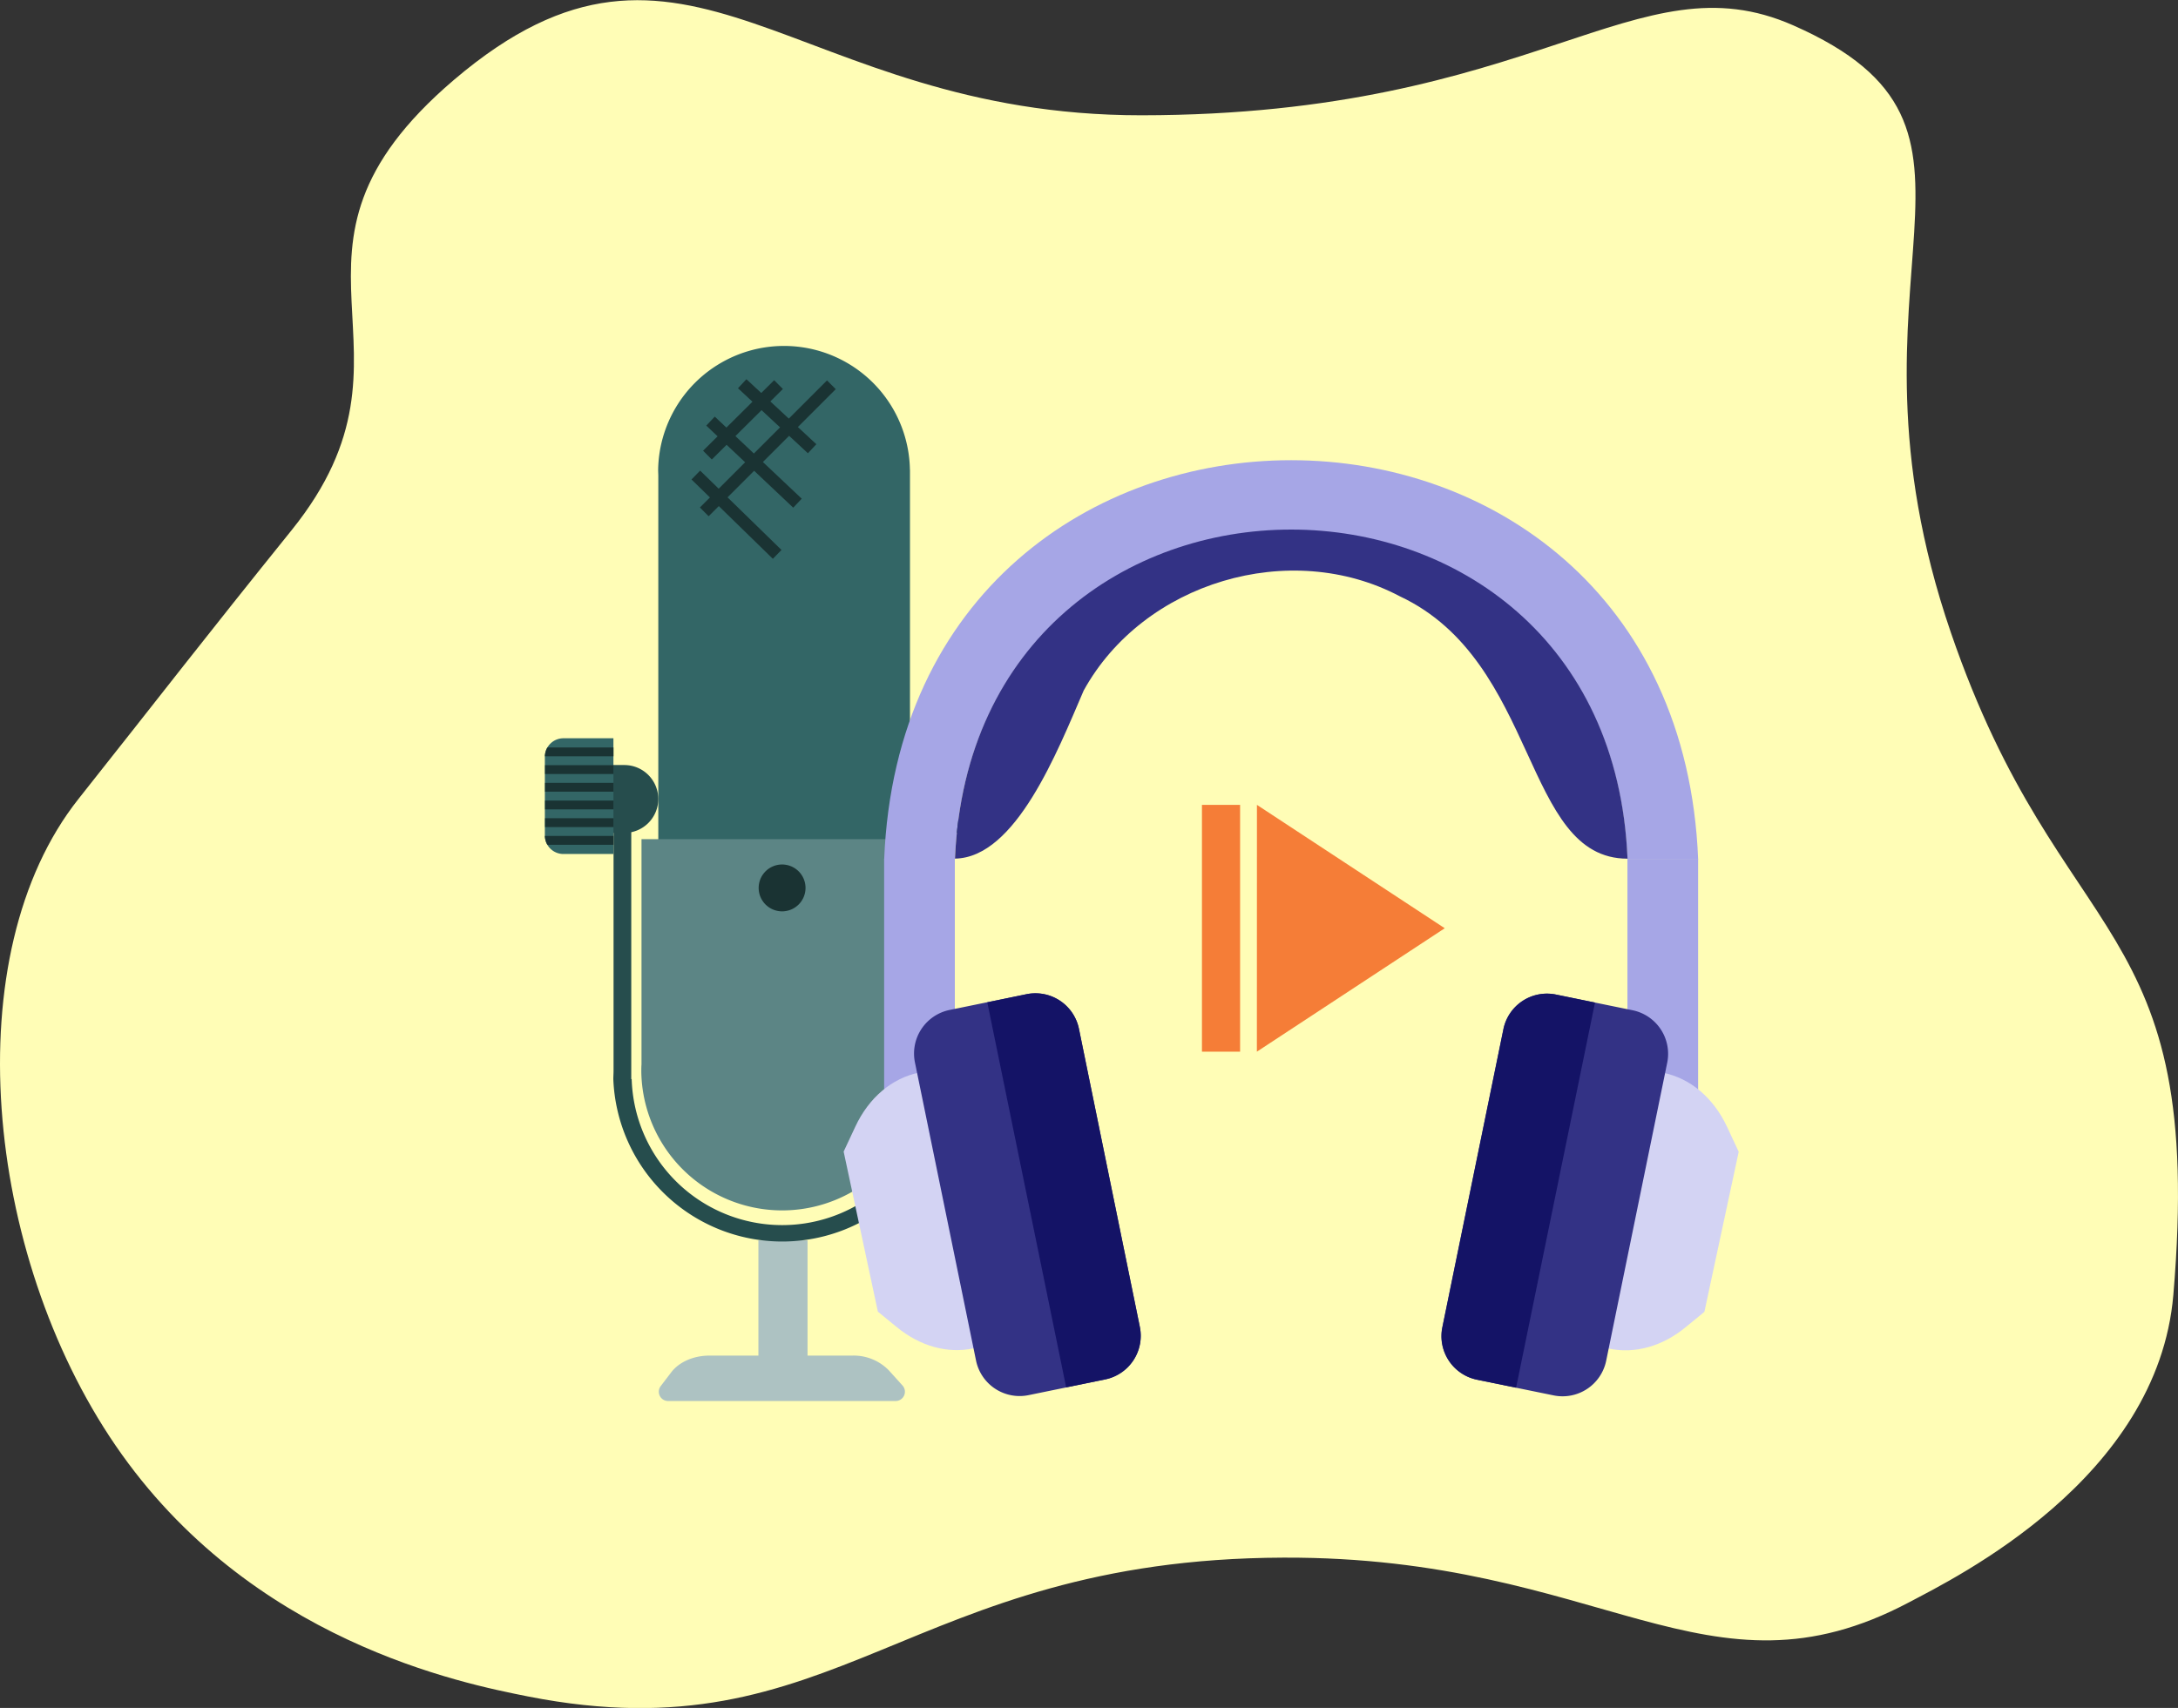 <svg xmlns="http://www.w3.org/2000/svg" viewBox="0 0 670.17 525.67"><rect x="0" y="0" width="670.17" height="525.67" fill="#333333" stroke="none"/><defs><style>.cls-1{fill:#fffdb6;}.cls-2{fill:#adc2c2;}.cls-3{fill:#366;}.cls-4{fill:#264d4d;}.cls-5{fill:#5c8585;}.cls-6{fill:#1a3333;}.cls-7{fill:#a6a6e6;}.cls-8{fill:#333285;}.cls-9{fill:#d3d3f3;}.cls-10{fill:#141366;}.cls-11{fill:#f57d37;}</style></defs><g id="Layer_2" data-name="Layer 2"><g id="Typography"><g id="Layer_2-2" data-name="Layer 2"><path class="cls-1" d="M35.56,444.89c-40.39-59-49.32-151.19-11.41-199,27.32-34.48,37.77-48.19,65.6-82.74,45.15-56.05-12.64-85.19,49.91-138.55,71.58-61,103.93,10.94,211.56,10.88,121.8-.07,152.22-49,200.58-27.67,72.73,32.05,10.29,75.45,48.49,186.9,33.92,99,78.44,86,68.45,203.8-4.8,56.65-67.11,87.1-81.28,94.62-62.23,33-94.13-14.08-192.53-13.73-116.1.4-137.18,61.5-232.45,42.73C142.43,518.14,76.87,505.22,35.56,444.89Z"/><path class="cls-2" d="M275.57,431.2h-70a2.86,2.86,0,0,1-2.27-4.59l3.23-4.24c2.42-3.19,6.89-5.15,11.73-5.15h44a15.12,15.12,0,0,1,11.18,4.48l4.26,4.72A2.86,2.86,0,0,1,275.57,431.2Z"/><rect class="cls-2" x="233.36" y="381.75" width="15.12" height="43.78"/><path class="cls-3" d="M280,144.62v116.2H202.56V146.59c0-.67-.05-1.33-.05-2a38.74,38.74,0,0,1,77.47,0v0Z"/><path class="cls-4" d="M287,252.89v79.22h0a.62.62,0,0,1,0,.13,46.34,46.34,0,0,1-92.63,0v-.13h-.13V252.89h-5.45v76.59c0,.89-.07,1.78-.07,2.67a52,52,0,0,0,103.92,0v0h0V252.89Z"/><path class="cls-5" d="M284,258.27v71.58h0v0a43.34,43.34,0,0,1-86.67,0c0-.75,0-1.49.06-2.23V258.27Z"/><path class="cls-4" d="M290.27,235.46h4.62a0,0,0,0,1,0,0v20.89a0,0,0,0,1,0,0h-4.62a10.44,10.44,0,0,1-10.44-10.44v0A10.44,10.44,0,0,1,290.27,235.46Z"/><path class="cls-4" d="M197.94,235.46h4.62a0,0,0,0,1,0,0v20.89a0,0,0,0,1,0,0h-4.62a10.44,10.44,0,0,1-10.44-10.44v0A10.44,10.44,0,0,1,197.94,235.46Z" transform="translate(390.05 491.81) rotate(-180)"/><path class="cls-3" d="M167.65,232.94v24.18a.86.86,0,0,0,0,.16,5.71,5.71,0,0,0,5.71,5.56h15.39V227.22H173.37a5.71,5.71,0,0,0-5.71,5.55A1,1,0,0,0,167.65,232.94Z"/><path class="cls-6" d="M167.66,232.77h21.11v-2.71H168.43A5.66,5.66,0,0,0,167.66,232.77Z"/><rect class="cls-6" x="167.71" y="235.5" width="21.06" height="2.72" transform="translate(356.48 473.72) rotate(180)"/><rect class="cls-6" x="167.71" y="240.95" width="21.06" height="2.72" transform="translate(356.48 484.61) rotate(180)"/><rect class="cls-6" x="167.71" y="246.39" width="21.06" height="2.72" transform="translate(356.48 495.5) rotate(180)"/><rect class="cls-6" x="167.71" y="251.84" width="21.06" height="2.72" transform="translate(356.48 506.39) rotate(180)"/><path class="cls-6" d="M167.66,257.28a5.69,5.69,0,0,0,.77,2.72h20.34v-2.72Z"/><path class="cls-6" d="M247.86,273.28a7.21,7.21,0,1,1-7.21-7.21A7.21,7.21,0,0,1,247.86,273.28Z"/><rect class="cls-6" x="213.21" y="127.3" width="30.81" height="3.81" transform="translate(-24.67 198.54) rotate(-44.78)"/><rect class="cls-6" x="208.6" y="136.08" width="55.31" height="3.81" transform="translate(-28.37 207.47) rotate(-45)"/><rect class="cls-6" x="237.22" y="113.41" width="3.81" height="29.38" transform="translate(-17.53 215.94) rotate(-47.07)"/><rect class="cls-6" x="230.1" y="123.83" width="3.81" height="36.8" transform="translate(-30.68 213.31) rotate(-46.65)"/><rect class="cls-6" x="224.71" y="140.93" width="3.81" height="34.97" transform="translate(-45.02 210.01) rotate(-45.71)"/><path class="cls-7" d="M522.52,264.48H500.76c-5.61-135-201.25-135.13-206.94,0H272.06C278.63,100.63,516,100.75,522.52,264.48Z"/><path class="cls-8" d="M500.79,264.28c-32.36,0-27.16-60.62-70.06-80.75-33.69-17.85-78.88-4.37-97.28,29-8.1,18.79-20.87,51.44-39.6,51.73C299.54,129.14,495.18,129.31,500.79,264.28Z"/><rect class="cls-7" x="500.76" y="264.36" width="21.75" height="71.47"/><path class="cls-9" d="M494.4,414.93l.81.16c7.89,1.62,16.27-.72,23.36-6.53l5.87-4.81L535,354.49l-3.59-7.69c-4.16-8.89-11.26-14.91-19.62-16.62h0Z"/><path class="cls-8" d="M513,327.08l-18.78,91.73a13.7,13.7,0,0,1-16.16,10.66l-23.6-4.83a13.68,13.68,0,0,1-10.66-16.16l18.78-91.72a13.68,13.68,0,0,1,16.16-10.66l23.6,4.83A13.69,13.69,0,0,1,513,327.08Z"/><path class="cls-10" d="M490.78,308.56,466.5,427.1l-12-2.46a13.68,13.68,0,0,1-10.66-16.16l18.78-91.72a13.68,13.68,0,0,1,16.16-10.66Z"/><rect class="cls-7" x="272.05" y="264.3" width="21.75" height="71.47"/><path class="cls-9" d="M300.16,414.86l-.81.17c-7.88,1.62-16.26-.73-23.35-6.53l-5.88-4.81-10.53-49.26,3.6-7.69c4.15-8.9,11.25-14.91,19.62-16.63h0Z"/><path class="cls-8" d="M281.53,327l18.79,91.72a13.69,13.69,0,0,0,16.16,10.67l23.6-4.83a13.7,13.7,0,0,0,10.66-16.16L332,316.69A13.68,13.68,0,0,0,315.8,306l-23.6,4.84A13.69,13.69,0,0,0,281.53,327Z"/><path class="cls-10" d="M303.79,308.49,328.06,427l12-2.46a13.7,13.7,0,0,0,10.66-16.16L332,316.69A13.68,13.68,0,0,0,315.8,306Z"/><polygon class="cls-11" points="386.76 247.72 444.55 285.69 386.74 323.68 386.76 247.72"/><rect class="cls-11" x="369.84" y="247.72" width="11.74" height="75.96"/></g></g></g></svg>